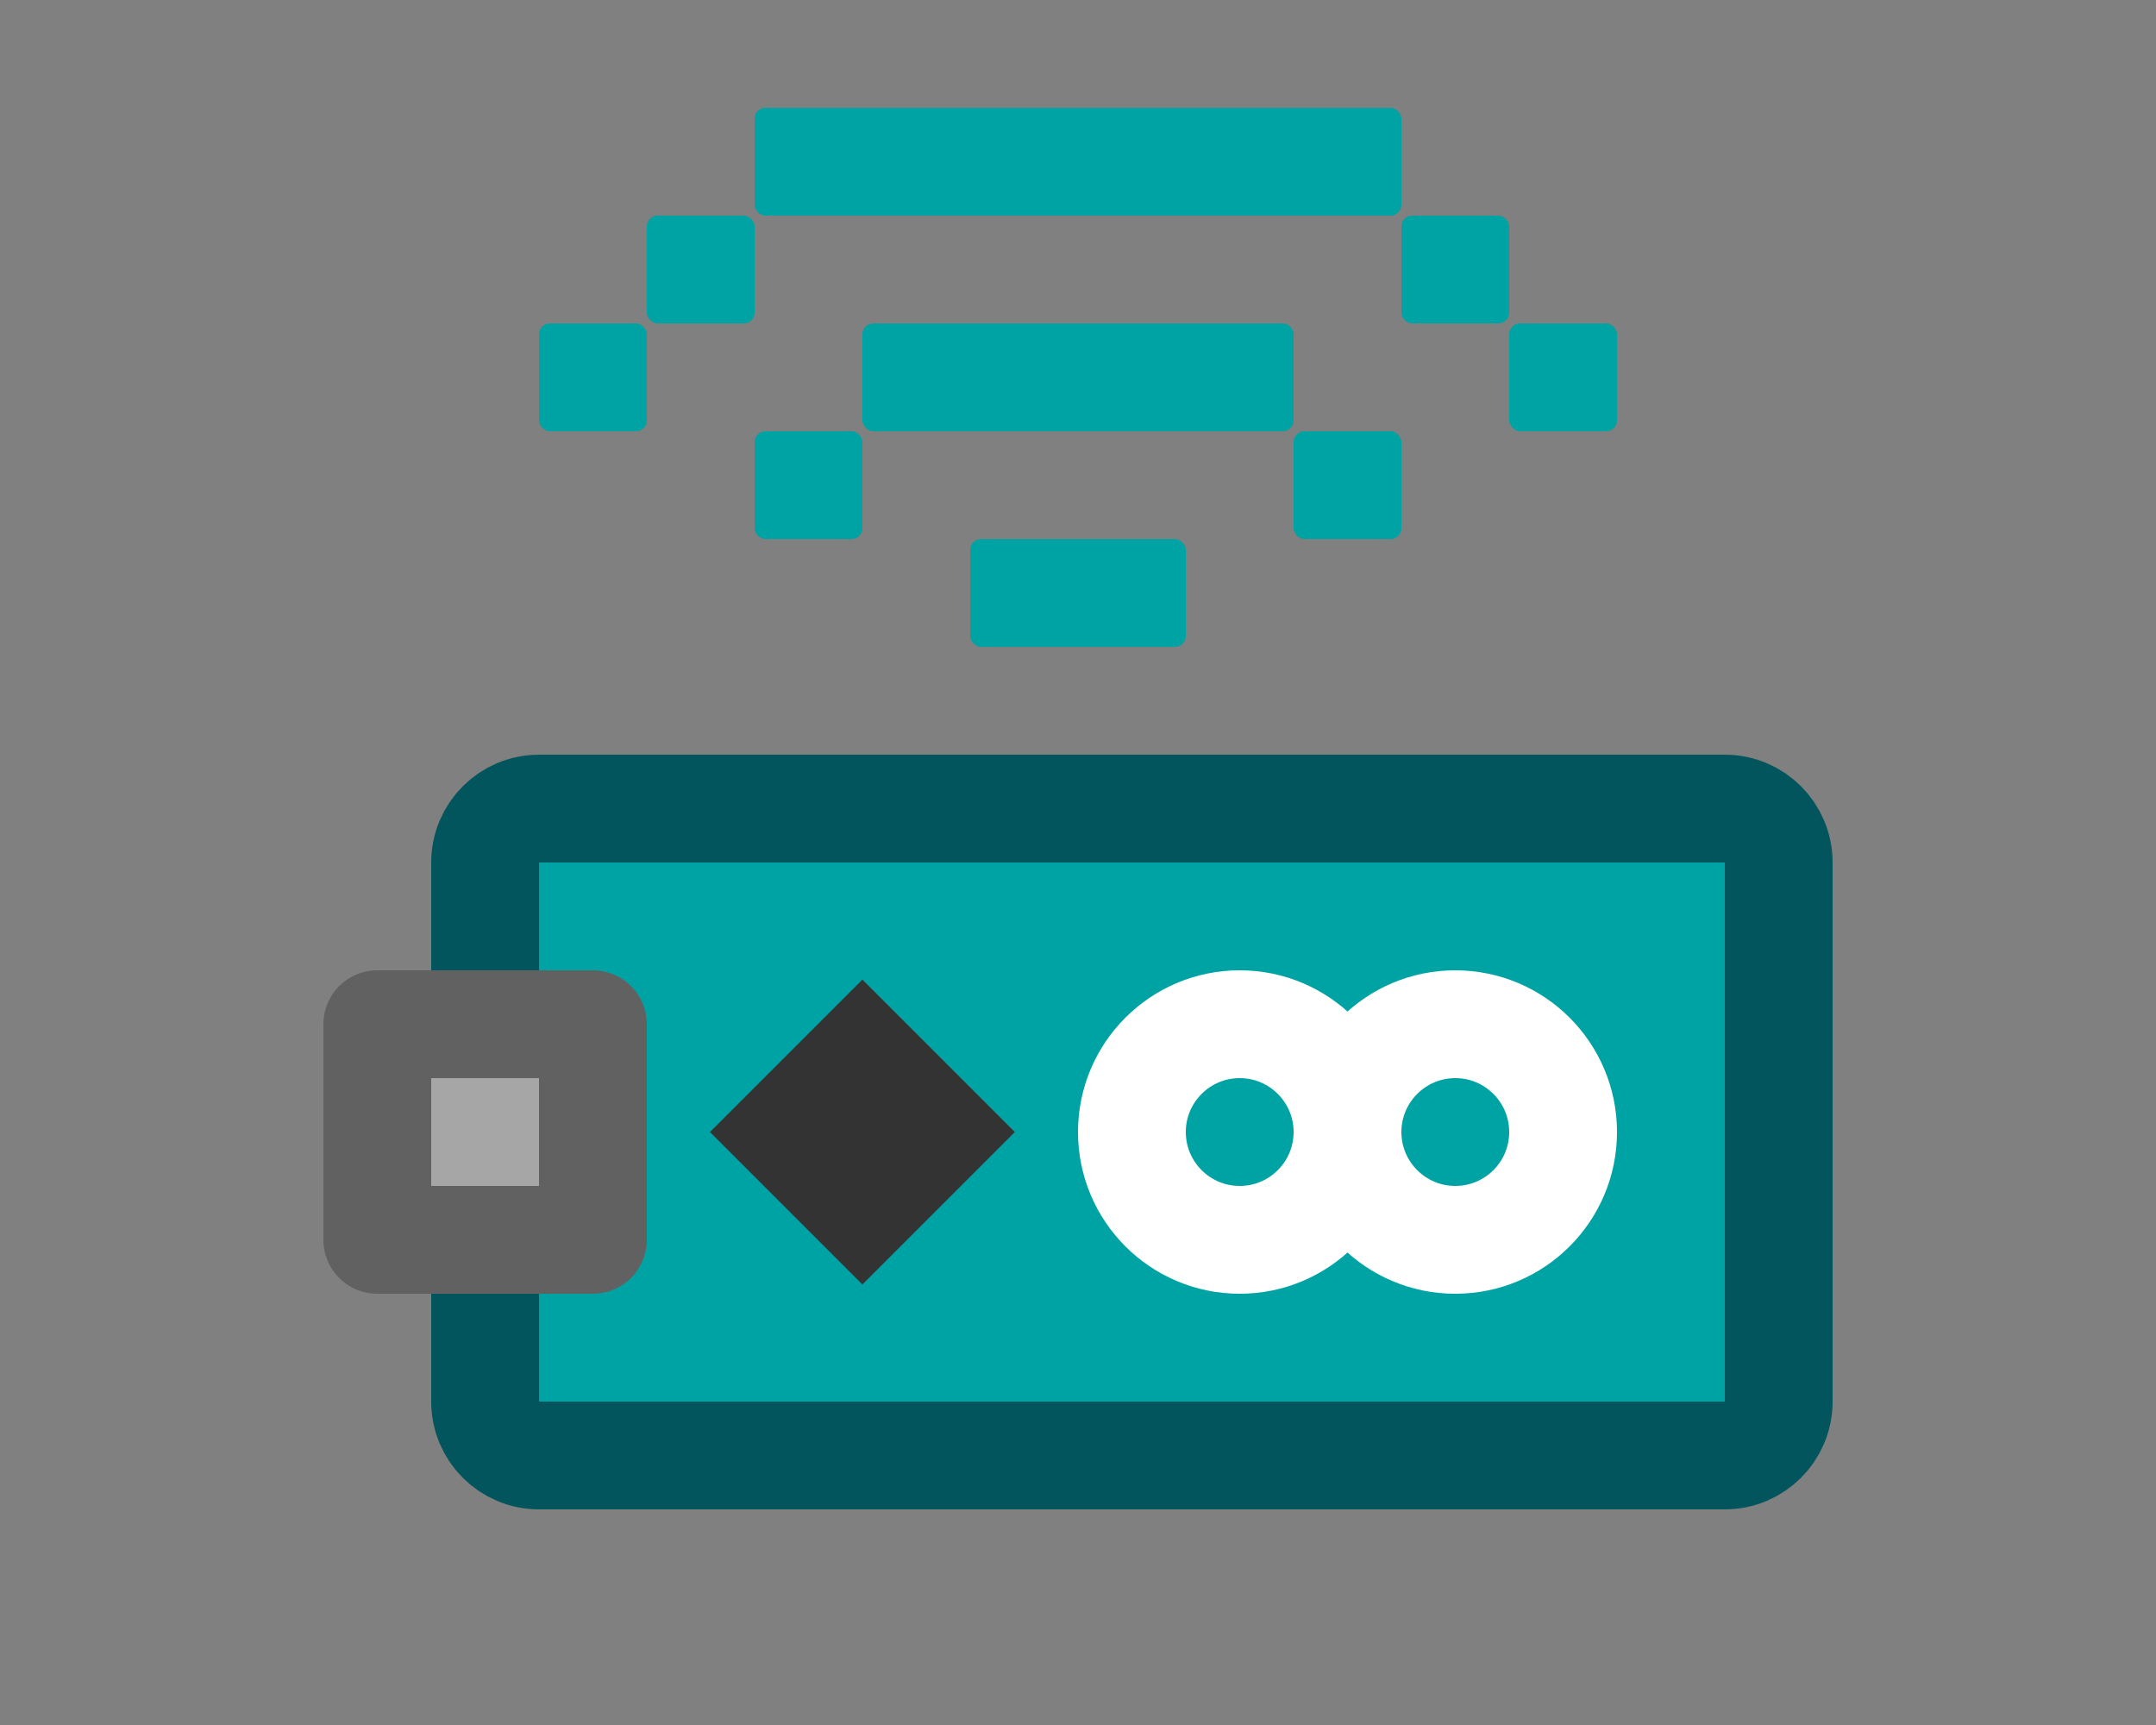 <svg width="20" height="16" viewBox="0 0 20 16" fill="none" xmlns="http://www.w3.org/2000/svg">
<rect x="0" y="0" width="20" height="16" fill="#808080" stroke="none"/>
<path d="M4.5 8C4.5 7.724 4.724 7.5 5 7.5H16C16.276 7.5 16.5 7.724 16.5 8V13C16.5 13.276 16.276 13.5 16 13.5H5C4.724 13.5 4.5 13.276 4.5 13V8Z" fill="#00A3A3" stroke="#02555C"/>
<rect x="3.5" y="9.5" width="2" height="2" fill="#A6A6A6" stroke="#616161" stroke-linejoin="round"/>
<path d="M6.586 10.5L8 9.086L9.414 10.5L8 11.914L6.586 10.5Z" fill="#333333"/>
<path d="M12.5 10.5C12.5 11.052 12.052 11.5 11.5 11.5C10.948 11.5 10.5 11.052 10.5 10.5C10.5 9.948 10.948 9.5 11.5 9.5C12.052 9.5 12.5 9.948 12.5 10.5ZM12.5 10.5C12.5 11.052 12.948 11.5 13.5 11.5C14.052 11.5 14.5 11.052 14.5 10.5C14.5 9.948 14.052 9.5 13.5 9.5C12.948 9.5 12.5 9.948 12.5 10.5Z" stroke="#FFFFFF"/>
<rect x="9" y="5" width="2" height="1" rx="0.1" fill="#00A3A3"/>
<rect x="12" y="4" width="1" height="1" rx="0.1" fill="#00A3A3"/>
<rect x="13" y="2" width="1" height="1" rx="0.1" fill="#00A3A3"/>
<rect x="14" y="3" width="1" height="1" rx="0.1" fill="#00A3A3"/>
<rect x="7" y="4" width="1" height="1" rx="0.1" fill="#00A3A3"/>
<rect x="6" y="2" width="1" height="1" rx="0.1" fill="#00A3A3"/>
<rect x="5" y="3" width="1" height="1" rx="0.1" fill="#00A3A3"/>
<rect x="8" y="3" width="4" height="1" rx="0.1" fill="#00A3A3"/>
<rect x="7" y="1" width="6" height="1" rx="0.1" fill="#00A3A3"/>
</svg>
